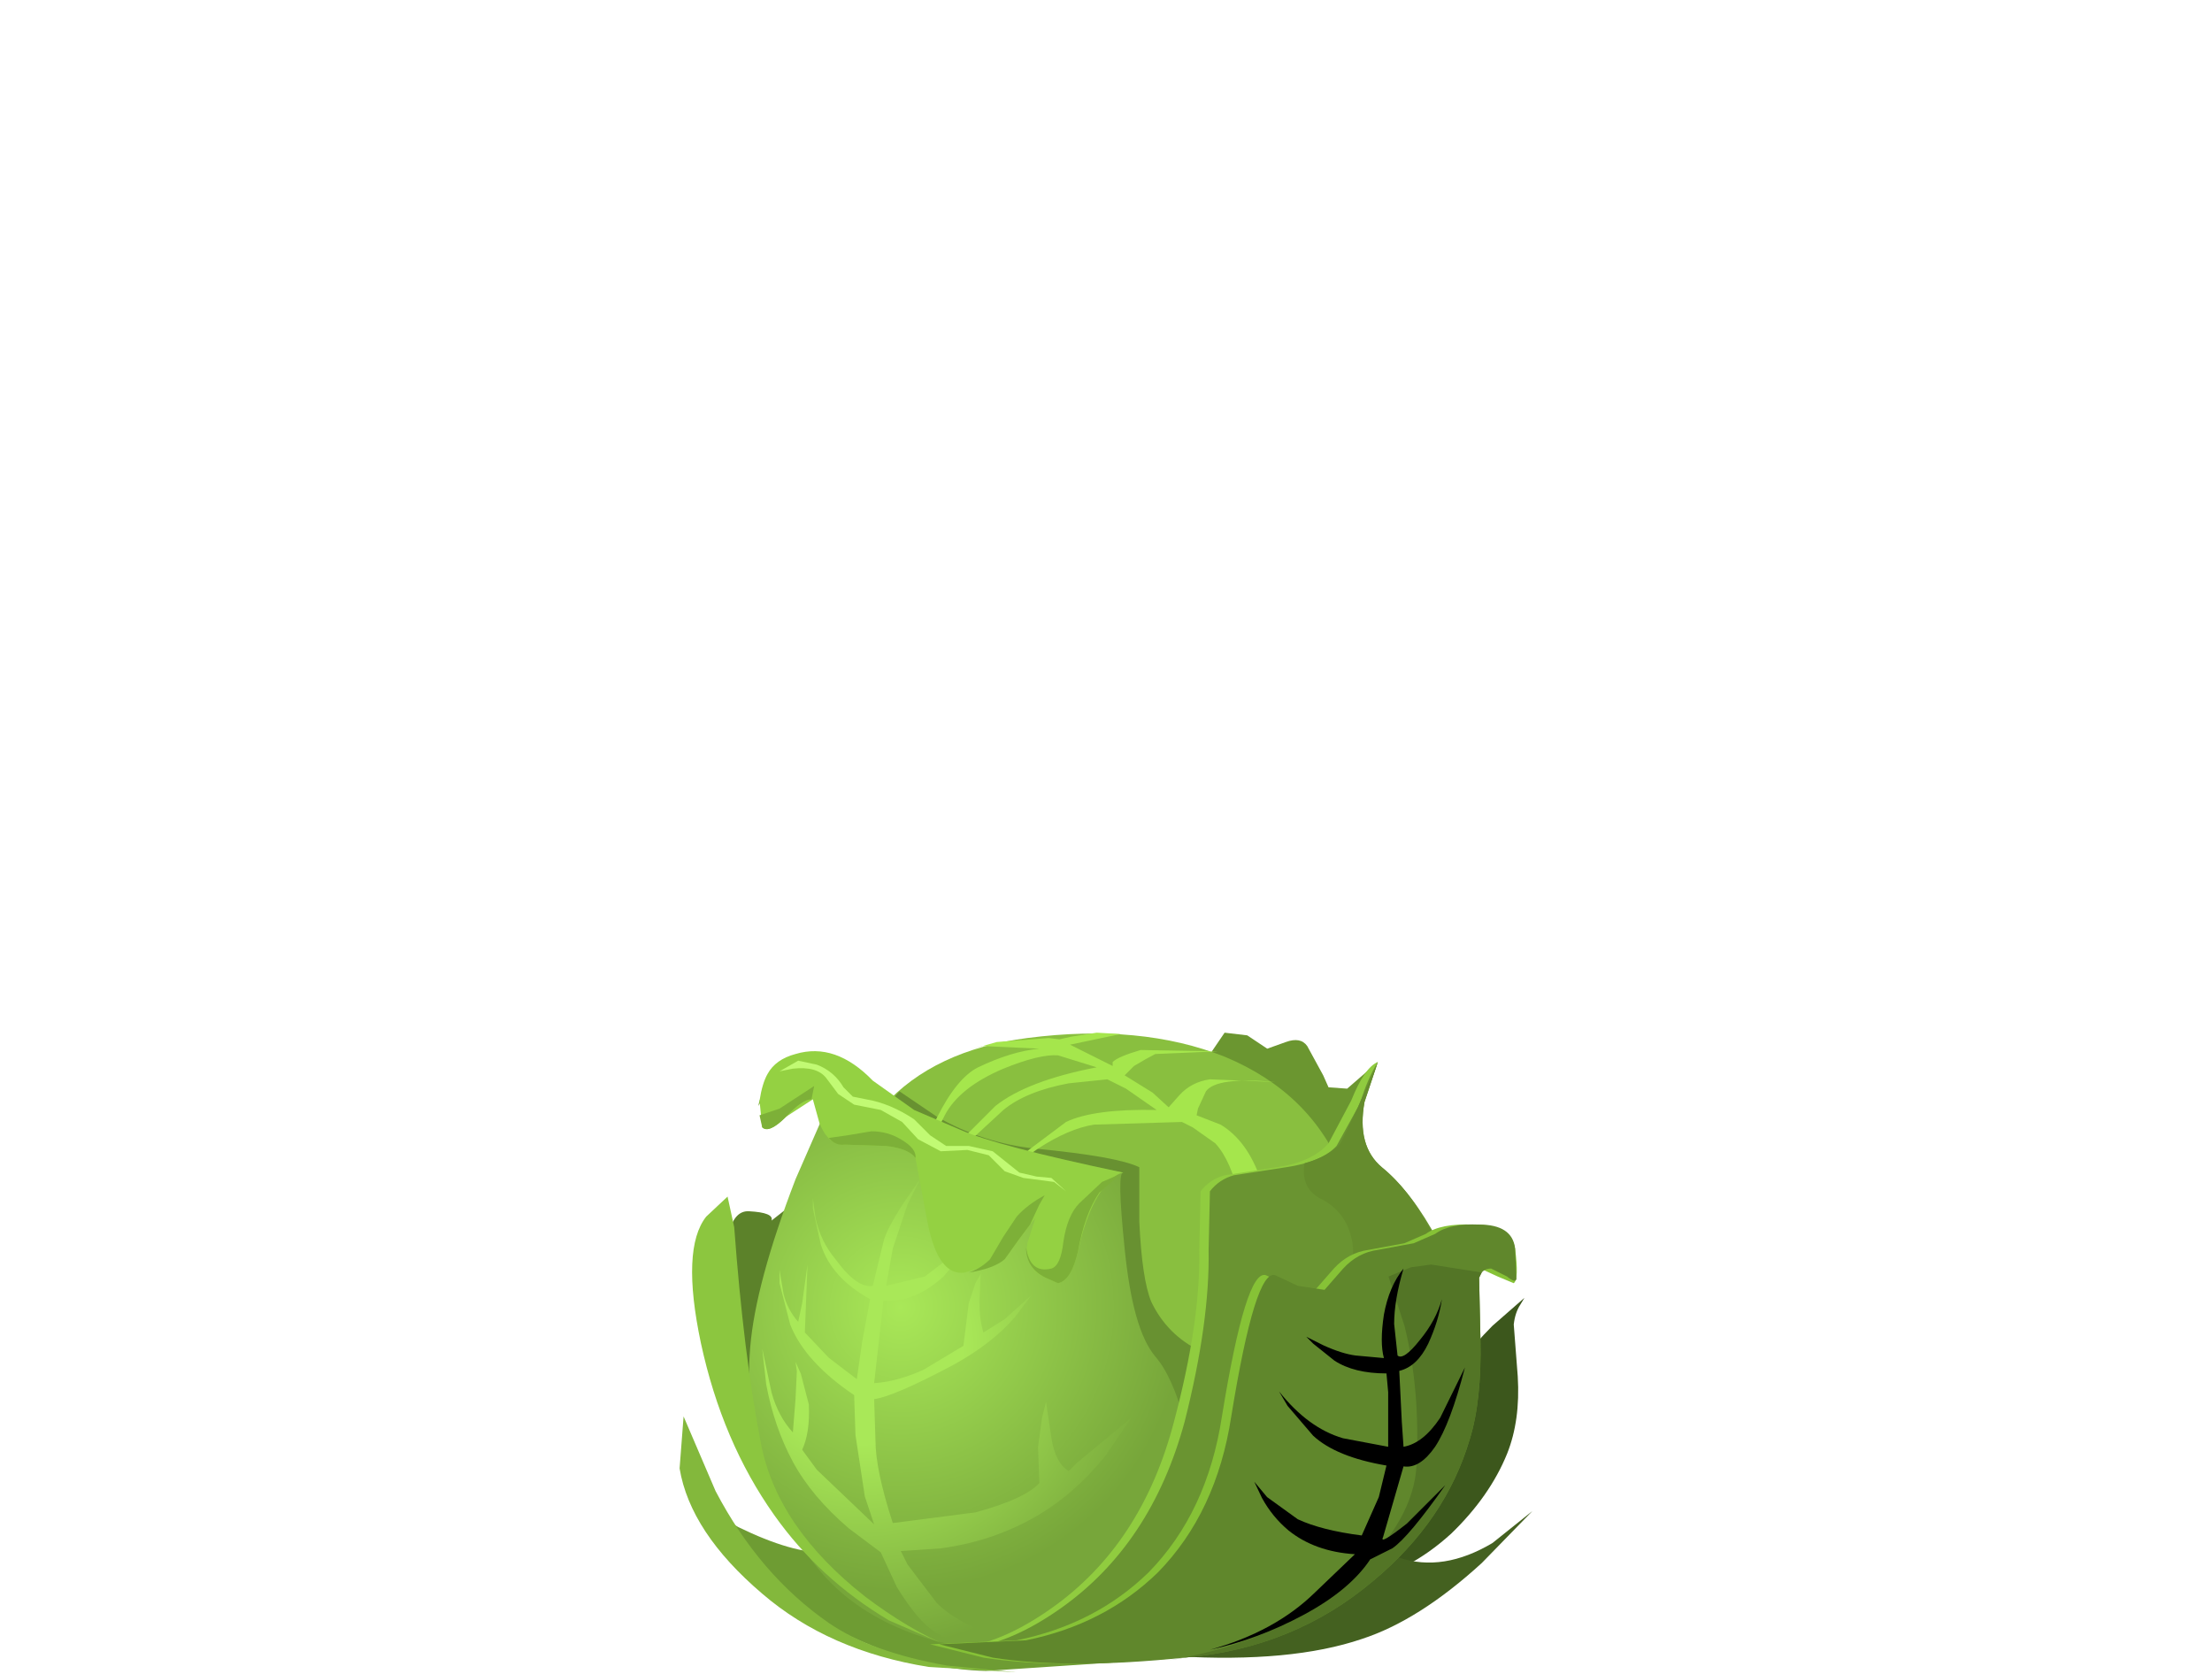 <?xml version="1.0" encoding="UTF-8" standalone="no"?>
<svg xmlns:xlink="http://www.w3.org/1999/xlink" height="62.8px" width="83.0px" xmlns="http://www.w3.org/2000/svg">
  <g transform="matrix(1.0, 0.0, 0.0, 1.0, 0.0, 0.0)">
    <use height="24.2" transform="matrix(1.0, 0.0, 0.0, 1.0, 25.5, 38.6)" width="32.0" xlink:href="#shape0"/>
    <use height="22.35" transform="matrix(0.64, 0.0, 0.0, 0.64, 45.4, 47.6)" width="14.95" xlink:href="#sprite0"/>
    <use height="8.7" transform="matrix(1.0, 0.0, 0.0, 1.0, 28.5, 39.45)" width="13.65" xlink:href="#shape2"/>
  </g>
  <defs>
    <g id="shape0" transform="matrix(1.0, 0.0, 0.0, 1.0, -25.5, -38.6)">
      <path d="M53.9 52.6 Q54.65 51.1 56.0 49.75 L57.2 48.7 57.05 48.95 Q56.85 49.25 56.8 49.7 L56.95 51.65 Q57.05 53.3 56.55 54.55 55.9 56.15 54.45 57.55 52.8 59.05 50.95 59.35 L53.9 52.6" fill="#3c571c" fill-rule="evenodd" stroke="none"/>
      <path d="M52.5 58.45 Q54.15 59.0 56.0 57.9 L57.5 56.7 55.6 58.65 Q53.25 60.8 51.1 61.5 48.45 62.4 44.15 62.15 39.7 61.9 41.6 61.45 L46.3 59.6 Q50.85 57.95 52.5 58.45" fill="#446120" fill-rule="evenodd" stroke="none"/>
      <path d="M33.95 58.25 Q35.6 58.45 36.8 59.25 46.05 60.5 45.6 61.15 45.0 61.85 43.75 62.25 L37.0 62.7 Q34.9 62.65 32.7 61.75 28.95 60.25 26.4 56.85 L25.95 56.25 27.7 57.3 Q29.75 58.3 31.0 58.25 L33.95 58.25" fill="#6e9c33" fill-rule="evenodd" stroke="none"/>
      <path d="M25.65 53.15 L26.85 55.95 Q28.5 59.1 31.1 60.9 32.7 62.0 35.55 62.5 L38.15 62.75 34.85 62.55 Q31.1 61.95 28.6 59.8 25.9 57.5 25.5 55.1 L25.65 53.15" fill="#83b83c" fill-rule="evenodd" stroke="none"/>
      <path d="M49.85 40.8 L50.55 40.85 51.7 39.85 51.1 41.55 Q50.45 43.35 50.55 43.75 50.6 44.3 48.0 44.45 45.3 44.65 44.8 44.0 L44.0 42.3 43.65 41.2 Q44.45 40.95 45.1 40.0 L45.95 38.75 46.8 38.85 47.55 39.35 48.25 39.1 Q48.8 38.9 49.05 39.25 L49.65 40.35 49.85 40.8" fill="#6b9630" fill-rule="evenodd" stroke="none"/>
      <path d="M29.65 45.25 Q30.45 44.95 31.45 46.15 32.05 46.95 32.8 53.95 L33.4 60.7 Q32.75 60.6 31.85 59.95 30.1 58.6 28.95 55.7 27.5 51.9 27.25 48.6 27.05 45.4 28.1 45.45 29.05 45.5 28.95 45.8 L29.65 45.25" fill="#5c822a" fill-rule="evenodd" stroke="none"/>
      <path d="M31.9 43.45 Q32.15 42.5 33.15 41.5 35.05 39.4 38.55 38.95 42.8 38.4 45.95 39.65 49.2 41.0 50.4 44.0 51.75 47.55 49.75 52.2 47.5 57.3 43.05 57.5 38.2 57.65 34.2 52.7 30.2 47.75 31.9 43.45" fill="#89bf3f" fill-rule="evenodd" stroke="none"/>
      <path d="M42.75 43.8 L42.75 45.85 Q42.85 48.0 43.2 48.85 43.8 50.1 45.05 50.7 L45.1 52.35 Q45.0 54.1 44.3 54.55 43.6 55.05 37.4 51.95 L31.35 48.75 32.25 45.2 33.35 41.4 33.75 40.95 35.15 41.9 Q36.9 42.9 38.85 43.1 41.95 43.4 42.75 43.8" fill="#689131" fill-rule="evenodd" stroke="none"/>
      <path d="M47.3 44.25 Q47.8 45.7 47.2 47.45 L46.5 48.9 Q46.9 46.8 46.5 44.95 46.2 43.55 45.6 42.9 L44.75 42.3 44.35 42.1 41.05 42.2 Q40.1 42.35 38.95 43.1 L37.95 43.8 38.6 43.15 40.0 42.1 Q41.05 41.6 43.4 41.65 L42.25 40.85 41.55 40.5 40.1 40.65 Q38.5 40.95 37.65 41.65 L35.7 43.45 36.05 42.8 37.35 41.5 Q38.55 40.55 41.15 40.05 L39.7 39.6 Q39.0 39.55 37.65 40.1 36.0 40.8 35.45 41.85 L34.65 43.45 34.55 43.55 Q34.55 43.1 35.15 41.95 35.9 40.45 36.7 40.05 37.95 39.45 39.0 39.35 L36.85 39.25 36.35 39.4 37.4 39.1 39.35 38.95 39.75 39.0 40.2 38.9 41.15 38.75 42.05 38.8 40.15 39.2 41.75 40.0 41.75 39.85 Q41.95 39.65 42.8 39.4 L45.7 39.45 43.35 39.55 Q43.05 39.7 42.55 40.0 L42.2 40.35 43.25 41.0 43.85 41.55 44.25 41.1 Q44.7 40.6 45.4 40.5 L47.85 40.6 Q45.65 40.4 45.25 40.95 L44.95 41.6 44.9 41.85 45.8 42.2 Q46.8 42.8 47.3 44.25" fill="#a5e64c" fill-rule="evenodd" stroke="none"/>
      <path d="M44.45 53.35 L45.15 56.3 Q46.1 59.8 49.0 59.5 L47.8 60.3 Q46.15 61.2 43.7 61.8 L38.8 62.1 Q33.4 61.9 30.9 59.1 27.75 55.45 28.15 50.55 28.35 48.15 29.85 44.25 L30.9 41.85 Q31.1 41.3 30.4 40.8 29.45 40.05 28.85 40.9 L28.45 41.5 28.5 41.3 29.05 40.3 Q29.45 39.8 30.4 39.6 31.25 39.45 32.25 40.35 33.75 41.6 34.75 42.05 37.85 43.45 42.15 44.0 41.9 43.95 42.2 46.85 42.5 49.9 43.35 50.9 44.0 51.65 44.45 53.35" fill="url(#gradient0)" fill-rule="evenodd" stroke="none"/>
      <path d="M38.95 54.3 L39.1 53.2 39.25 52.6 39.45 53.95 Q39.6 54.9 40.1 55.2 L40.4 54.9 42.45 53.2 41.5 54.6 Q40.25 56.15 38.7 57.0 37.15 57.85 35.3 58.1 L33.8 58.2 34.05 58.7 35.15 60.15 Q35.9 60.9 37.5 61.45 L38.9 61.85 37.2 61.9 Q36.15 61.9 35.1 61.25 34.45 60.85 33.65 59.55 L33.05 58.25 31.85 57.35 Q30.45 56.15 29.75 54.85 29.05 53.55 28.75 51.95 L28.6 50.6 28.95 52.25 Q29.2 53.15 29.75 53.75 L29.85 52.5 29.9 51.45 29.85 51.1 30.05 51.55 30.35 52.7 Q30.4 53.75 30.1 54.4 L30.65 55.15 32.8 57.2 32.45 56.15 32.1 53.85 32.05 52.35 Q30.2 51.1 29.65 49.7 L29.25 48.15 29.25 47.65 29.4 48.55 Q29.55 49.15 29.95 49.6 L30.1 48.9 30.3 47.45 30.2 50.0 31.1 50.95 32.15 51.75 32.35 50.35 32.65 48.75 Q31.2 47.95 30.8 46.7 L30.5 45.35 30.5 44.95 30.6 45.7 Q30.8 46.6 31.35 47.25 32.15 48.35 32.75 48.25 L33.15 46.6 Q33.25 46.15 33.9 45.15 L34.55 44.2 34.05 45.2 33.5 46.85 33.25 48.25 34.7 47.9 36.8 46.3 35.4 47.9 Q34.3 48.9 33.15 48.8 L32.8 51.9 Q33.65 51.85 34.65 51.4 L36.15 50.5 36.35 48.9 36.6 48.15 36.8 47.8 36.75 48.85 Q36.75 49.5 36.9 50.0 L37.7 49.5 38.7 48.6 38.1 49.4 Q37.25 50.4 35.8 51.2 33.55 52.4 32.8 52.5 L32.85 54.05 Q32.85 55.15 33.5 57.15 L36.6 56.75 Q38.45 56.25 39.0 55.65 L38.95 54.3" fill="url(#gradient1)" fill-rule="evenodd" stroke="none"/>
      <path d="M54.4 54.65 Q53.5 57.75 49.75 59.1 46.1 60.35 40.8 61.2 L36.25 61.8 Q37.75 61.55 39.45 60.35 42.85 57.95 44.05 53.35 45.05 49.6 45.0 46.9 L45.05 44.7 Q45.4 44.25 45.95 44.1 L47.9 43.8 Q49.25 43.6 49.85 42.9 L50.7 41.3 Q51.2 40.05 51.7 39.85 51.3 40.5 51.05 41.35 50.55 43.0 51.5 43.8 52.65 44.75 53.6 46.55 54.5 48.45 54.6 50.1 54.85 53.25 54.4 54.65" fill="#90cc3f" fill-rule="evenodd" stroke="none"/>
      <path d="M54.75 54.65 Q53.85 57.75 50.1 59.1 46.45 60.35 41.15 61.2 L36.6 61.8 Q38.1 61.55 39.8 60.35 43.2 57.95 44.45 53.35 45.4 49.6 45.35 46.9 L45.4 44.7 Q45.75 44.25 46.3 44.1 L48.25 43.8 Q49.6 43.6 50.15 43.0 L50.95 41.55 51.7 39.85 51.2 41.35 Q50.9 43.0 51.85 43.8 53.0 44.75 53.95 46.55 54.85 48.45 55.0 50.1 55.2 53.3 54.75 54.65" fill="#6a9431" fill-rule="evenodd" stroke="none"/>
      <path d="M51.85 43.8 Q52.85 44.6 53.65 46.1 54.5 47.6 54.85 49.15 L54.3 50.2 Q53.5 51.4 51.25 50.95 49.05 50.55 49.95 49.2 50.9 47.8 50.75 46.65 50.55 45.45 49.5 44.95 48.8 44.55 48.95 43.65 49.85 43.4 50.3 42.9 L50.95 41.55 51.7 39.85 51.2 41.35 Q50.9 43.0 51.85 43.8" fill="#658c2d" fill-rule="evenodd" stroke="none"/>
      <path d="M27.3 44.9 L27.55 46.05 Q27.9 50.8 28.55 54.15 29.15 57.3 32.45 59.9 34.1 61.15 35.65 61.8 L33.35 60.8 Q30.75 59.25 29.05 56.85 27.1 54.1 26.3 50.4 25.55 46.85 26.5 45.65 L27.3 44.9" fill="#8cc63f" fill-rule="evenodd" stroke="none"/>
      <path d="M55.3 45.95 Q56.7 45.95 56.85 46.85 57.0 48.0 56.8 48.15 L56.2 47.9 55.55 47.6 Q55.25 47.6 55.15 47.95 L55.2 50.25 Q55.25 52.55 54.8 54.0 53.9 57.05 51.2 59.3 48.2 61.85 44.05 62.2 39.75 62.65 36.9 62.2 L34.9 61.7 38.15 61.55 Q41.1 60.95 43.1 59.0 45.3 56.75 45.85 53.15 46.75 47.6 47.5 47.85 L48.35 48.25 49.35 48.4 50.05 47.6 Q50.6 47.0 51.35 46.9 L52.7 46.65 53.5 46.3 Q54.05 45.9 55.3 45.95" fill="#86c236" fill-rule="evenodd" stroke="none"/>
      <path d="M55.5 45.95 Q56.75 45.95 56.85 46.85 L56.9 48.0 Q56.85 48.15 56.55 47.9 L55.95 47.6 Q55.6 47.6 55.5 47.95 L55.55 50.25 Q55.6 52.55 55.15 54.0 54.25 57.05 51.55 59.3 48.55 61.85 44.45 62.2 40.1 62.65 37.25 62.2 L35.25 61.7 38.5 61.55 Q41.45 60.95 43.45 59.0 45.65 56.75 46.2 53.15 47.1 47.6 47.85 47.85 L48.7 48.25 49.7 48.4 50.4 47.6 Q50.95 47.0 51.7 46.9 L53.05 46.65 53.85 46.3 Q54.4 45.9 55.5 45.95" fill="#60872c" fill-rule="evenodd" stroke="none"/>
      <path d="M55.5 47.95 L55.55 50.25 Q55.6 52.55 55.15 54.0 54.25 57.05 51.55 59.3 48.55 61.85 44.45 62.2 L43.85 62.3 Q48.15 61.6 50.85 59.1 53.05 57.0 53.15 55.0 53.3 52.15 52.7 49.75 L52.1 47.9 52.95 47.55 53.7 47.45 54.65 47.6 55.6 47.75 55.5 47.95" fill="#537526" fill-rule="evenodd" stroke="none"/>
    </g>
    <radialGradient cx="0" cy="0" gradientTransform="matrix(0.013, 0.0, 0.0, -0.013, 33.8, 49.05)" gradientUnits="userSpaceOnUse" id="gradient0" r="819.2" spreadMethod="pad">
      <stop offset="0.0" stop-color="#a9e858"/>
      <stop offset="1.0" stop-color="#77a63a"/>
    </radialGradient>
    <radialGradient cx="0" cy="0" gradientTransform="matrix(0.014, 0.0, 0.0, -0.014, 32.4, 50.45)" gradientUnits="userSpaceOnUse" id="gradient1" r="819.2" spreadMethod="pad">
      <stop offset="0.325" stop-color="#a9e858"/>
      <stop offset="1.0" stop-color="#77a63a"/>
    </radialGradient>
    <g id="sprite0" transform="matrix(1.0, 0.0, 0.0, 1.0, 0.0, 0.0)">
      <use height="22.35" transform="matrix(1.0, 0.0, 0.0, 1.0, 0.0, 0.0)" width="14.95" xlink:href="#shape1"/>
    </g>
    <g id="shape1" transform="matrix(1.0, 0.0, 0.0, 1.0, 0.0, 0.0)">
      <path d="M11.35 0.0 Q10.8 1.85 10.8 3.25 L11.0 5.1 Q11.35 5.4 12.3 4.2 13.25 3.05 13.6 1.8 13.4 3.1 12.8 4.4 12.15 5.75 11.1 6.0 L11.25 9.0 11.35 10.45 Q12.5 10.25 13.5 8.75 L14.95 5.8 Q14.1 9.1 13.2 10.45 12.3 11.75 11.35 11.6 L10.15 15.75 Q9.9 16.25 11.55 14.95 L13.8 12.7 Q11.65 15.75 10.7 16.4 L9.4 17.05 Q8.2 18.85 5.5 20.3 2.8 21.75 0.0 22.35 3.8 21.3 6.15 19.0 L8.5 16.75 Q6.15 16.6 4.6 15.35 3.65 14.55 3.05 13.45 L2.6 12.5 3.35 13.4 5.15 14.7 Q6.55 15.35 8.9 15.65 L9.9 13.4 10.35 11.55 Q7.4 11.05 6.05 9.8 L4.55 8.05 4.05 7.2 Q5.75 9.35 7.8 9.95 L10.45 10.45 10.45 7.25 10.35 6.15 Q8.45 6.15 7.3 5.4 L6.05 4.4 5.65 4.0 6.65 4.5 Q7.75 5.0 8.55 5.1 L10.2 5.25 Q9.95 4.35 10.2 2.7 10.5 1.05 11.35 0.0" fill="#000000" fill-rule="evenodd" stroke="none"/>
    </g>
    <g id="shape2" transform="matrix(1.0, 0.0, 0.0, 1.0, -28.5, -39.45)">
      <path d="M42.15 44.0 Q41.85 44.05 41.5 44.45 40.8 45.3 40.45 46.95 40.2 48.05 39.7 48.15 L39.25 47.95 Q38.4 47.6 38.55 46.65 L38.85 45.7 38.2 46.55 37.65 47.3 36.2 47.75 Q35.2 47.9 34.8 45.85 L34.35 43.45 Q34.1 43.1 33.25 43.0 L31.7 42.95 Q31.1 43.0 30.75 42.15 L30.5 41.25 29.5 41.9 Q28.85 42.55 28.6 42.3 L28.5 41.3 Q28.6 40.65 28.8 40.3 29.1 39.75 29.85 39.55 31.35 39.1 32.75 40.55 L34.3 41.65 36.05 42.4 Q37.4 43.0 42.15 44.0" fill="#94d142" fill-rule="evenodd" stroke="none"/>
      <path d="M30.55 40.75 L30.45 41.25 Q30.1 41.25 29.5 41.9 28.85 42.55 28.6 42.3 L28.5 41.85 29.25 41.6 30.55 40.75" fill="#7db038" fill-rule="evenodd" stroke="none"/>
      <path d="M40.5 45.15 L41.35 44.35 42.05 44.05 41.25 44.75 Q40.7 45.55 40.45 46.95 40.2 48.05 39.7 48.15 L39.25 47.95 Q38.5 47.6 38.5 46.8 38.65 47.8 39.45 47.6 39.8 47.5 39.9 46.6 40.05 45.6 40.5 45.15" fill="#7db038" fill-rule="evenodd" stroke="none"/>
      <path d="M31.7 42.95 Q31.35 43.0 31.1 42.7 L31.8 42.6 32.7 42.45 Q33.3 42.45 33.8 42.75 34.4 43.1 34.35 43.45 34.1 43.1 33.25 43.0 L31.7 42.95" fill="#7db038" fill-rule="evenodd" stroke="none"/>
      <path d="M39.0 45.2 L38.65 45.95 38.2 46.55 37.7 47.25 Q37.3 47.6 36.35 47.75 36.8 47.6 37.15 47.25 L37.65 46.4 38.15 45.65 Q38.55 45.2 39.2 44.85 L39.0 45.2" fill="#7db038" fill-rule="evenodd" stroke="none"/>
      <path d="M39.45 44.2 L40.0 44.7 39.55 44.35 38.4 44.2 37.7 43.95 37.1 43.35 36.3 43.15 35.3 43.2 34.45 42.75 33.85 42.1 33.05 41.65 32.05 41.45 31.45 41.05 31.0 40.45 Q30.65 40.0 29.75 40.1 L29.25 40.2 29.95 39.8 30.65 39.95 Q31.3 40.2 31.65 40.8 L32.0 41.15 32.5 41.25 Q33.4 41.4 34.3 42.0 L34.9 42.6 35.5 43.0 36.35 43.0 37.25 43.2 37.75 43.6 38.25 44.0 38.9 44.15 39.45 44.2" fill="#c1fa73" fill-rule="evenodd" stroke="none"/>
    </g>
  </defs>
</svg>
